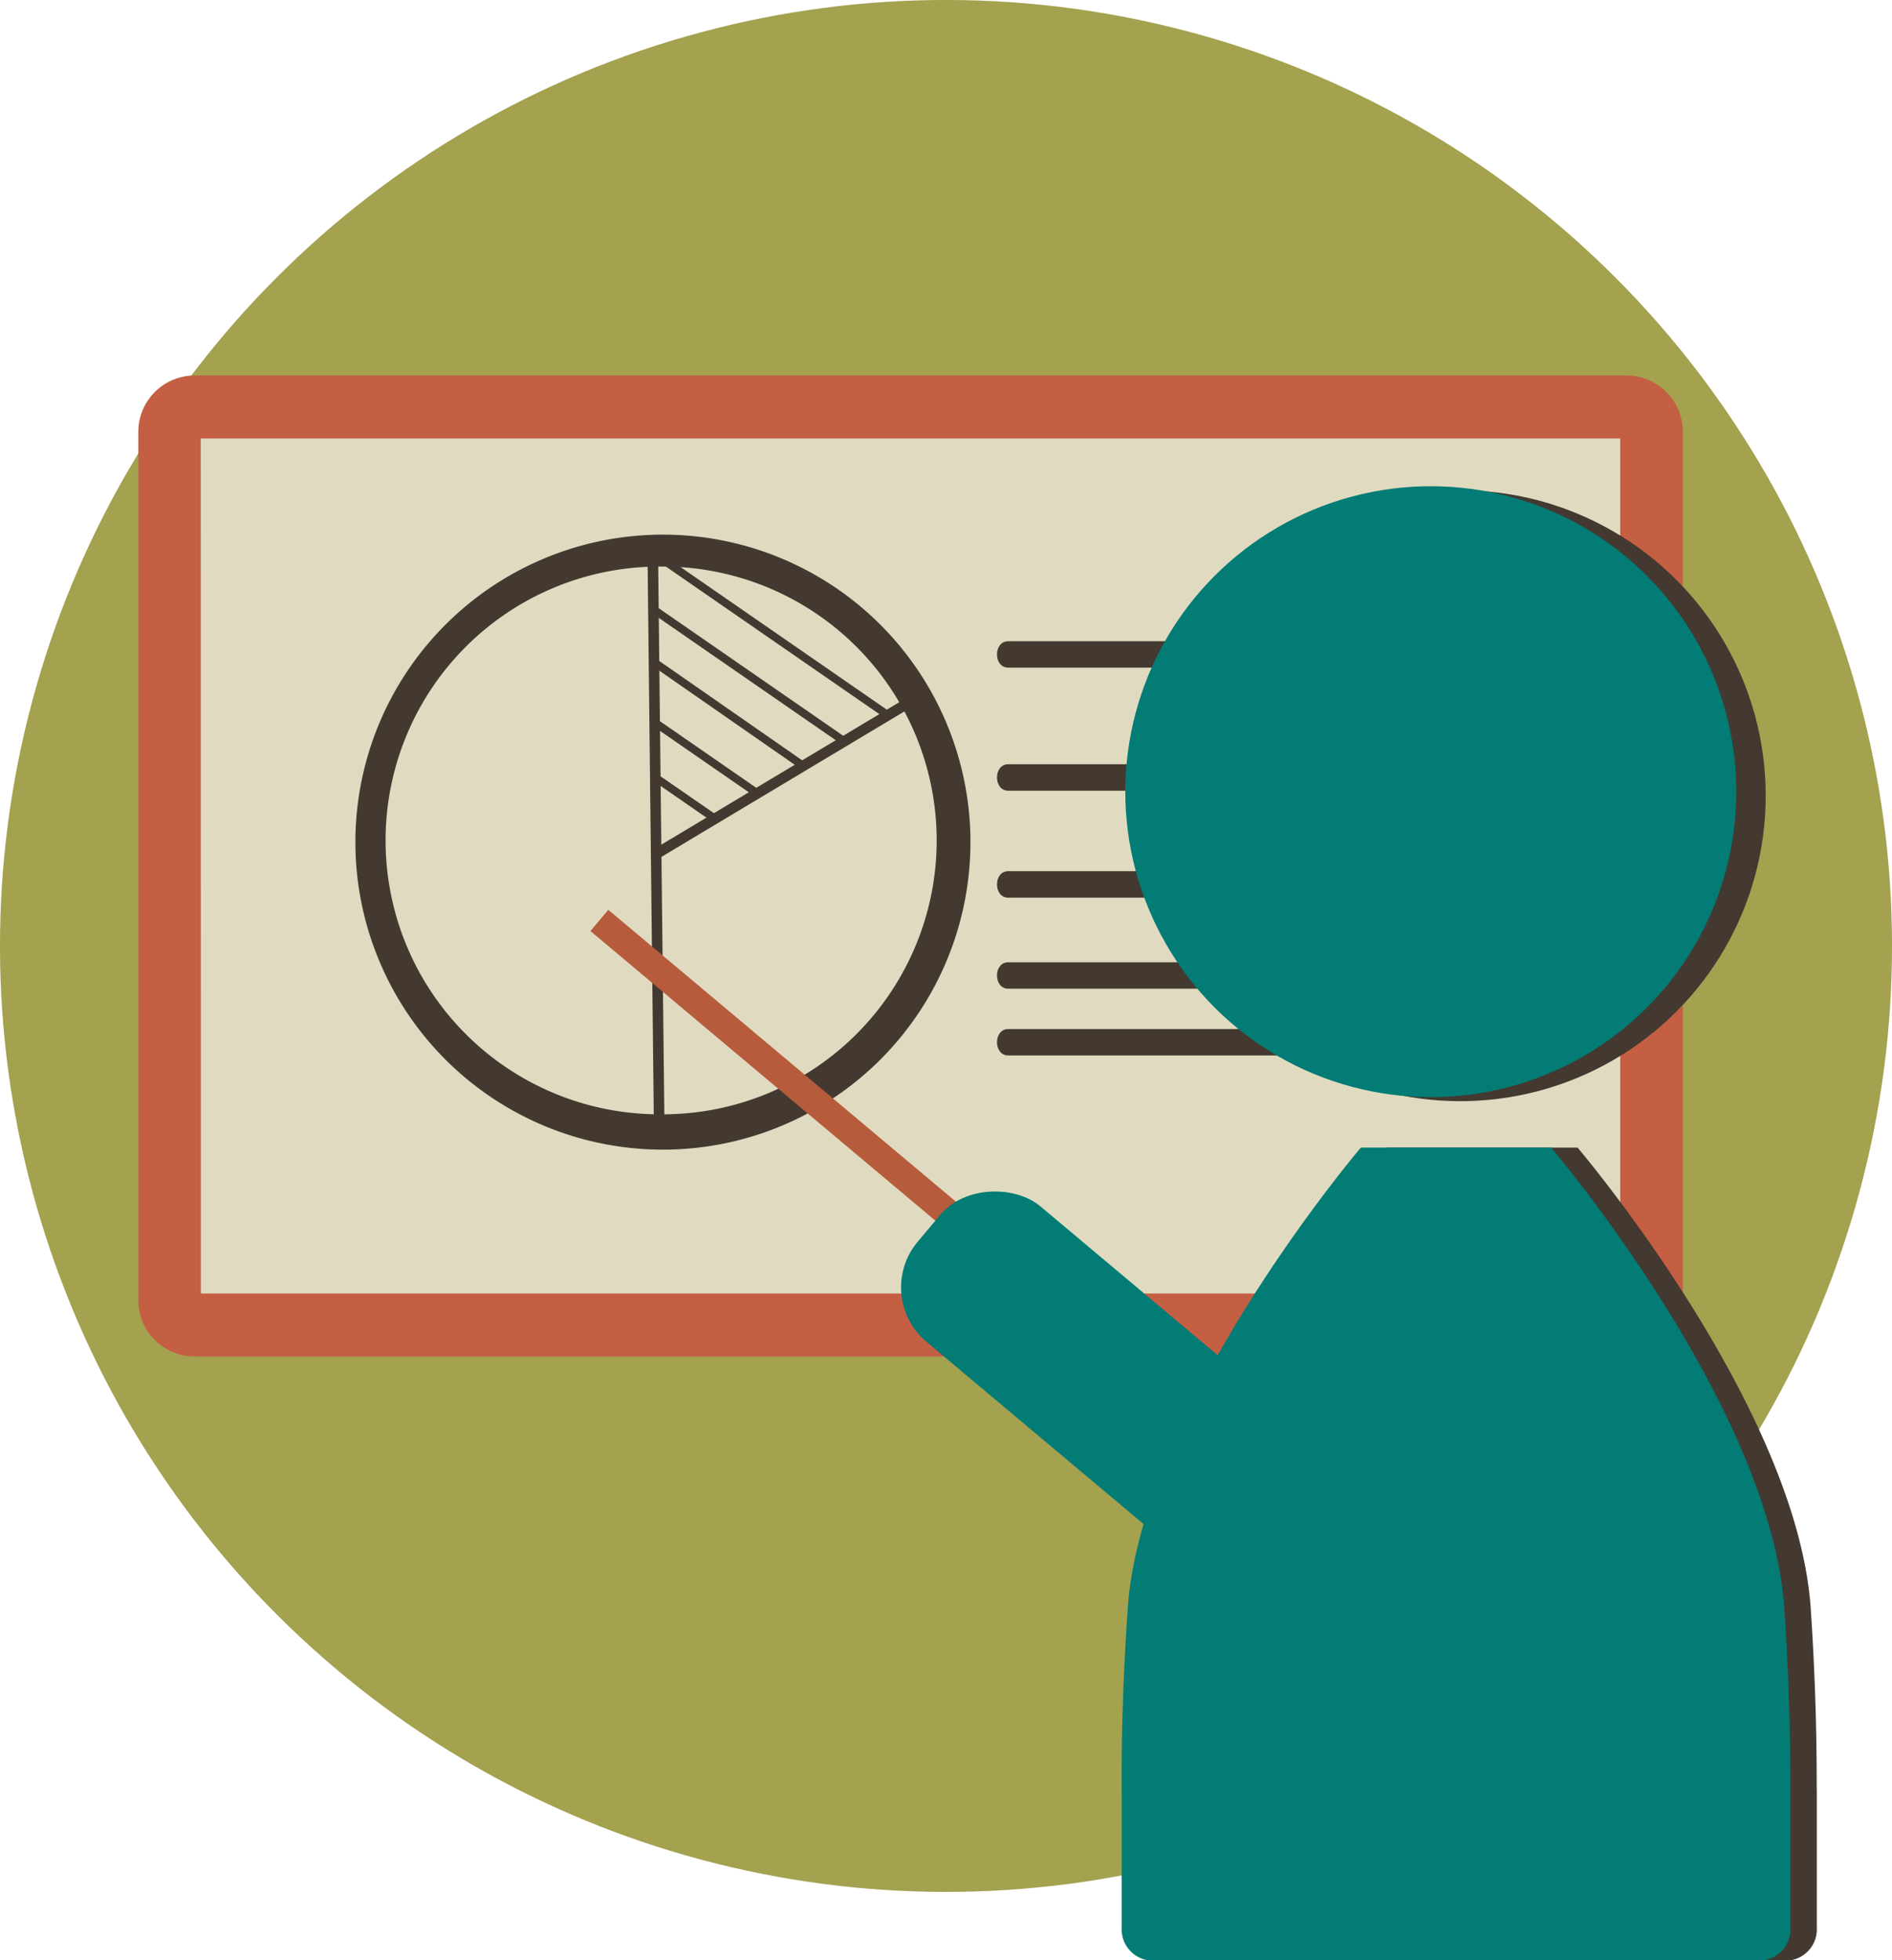 <svg xmlns="http://www.w3.org/2000/svg" viewBox="0 0 222.16 230.18"><defs><style>.cls-1{fill:#a4a14f;}.cls-2{fill:#e0dbc0;}.cls-3{fill:#c45f43;}.cls-4{fill:#433930;}.cls-5{fill:#037c75;}.cls-6{fill:#b65b3c;}</style></defs><title>fotalezer relaciones</title><g id="Capa_2" data-name="Capa 2"><g id="Capa_2-2" data-name="Capa 2"><circle class="cls-1" cx="111.08" cy="111.08" r="111.08" transform="translate(-46.01 111.08) rotate(-45)"/><rect class="cls-2" x="19.91" y="47.79" width="174" height="107.81" rx="2.95"/><path class="cls-3" d="M191,159.29H22.84a6.63,6.63,0,0,1-6.6-6.66V50.75a6.63,6.63,0,0,1,6.6-6.66H191a6.63,6.63,0,0,1,6.6,6.66V152.63A6.63,6.63,0,0,1,191,159.29Zm-167.41-7.4H190.25V51.49H23.57Z"/><path class="cls-4" d="M172.75,75.3H118.38c-1.75,0-1.75,3.1,0,3.1h54.37C174.5,78.4,174.5,75.3,172.75,75.3Z"/><path class="cls-4" d="M172.75,89.74H118.38c-1.75,0-1.75,3.11,0,3.11h54.37C174.5,92.85,174.5,89.74,172.75,89.74Z"/><path class="cls-4" d="M172.75,102.3H118.38c-1.75,0-1.75,3.11,0,3.11h54.37C174.5,105.41,174.5,102.3,172.75,102.3Z"/><path class="cls-4" d="M172.75,113H118.38c-1.75,0-1.75,3.1,0,3.1h54.37C174.5,116.07,174.5,113,172.75,113Z"/><path class="cls-4" d="M172.75,120.84H118.38c-1.75,0-1.75,3.1,0,3.1h54.37C174.5,123.94,174.5,120.84,172.75,120.84Z"/><circle class="cls-4" cx="171.46" cy="93.44" r="35.87"/><circle class="cls-5" cx="168" cy="92.97" r="35.87" transform="translate(-16.53 146.02) rotate(-45)"/><path class="cls-4" d="M213.32,210c0-5.3-.11-12.27-.7-21.08-1.6-23.85-27.38-54.16-27.38-54.16H162.88S137.11,165.1,135.51,189c-.59,8.81-.75,15.78-.71,21.08v16.28a3.68,3.68,0,0,0,3.43,3.87H209.9a3.68,3.68,0,0,0,3.43-3.87V210.16S213.32,210.07,213.32,210Z"/><path class="cls-5" d="M210.23,210c0-5.3-.12-12.27-.71-21.08-1.6-23.85-27.38-54.16-27.38-54.16H159.79S134,165.1,132.41,189c-.59,8.81-.74,15.78-.7,21.08a.57.57,0,0,0,0,.13v16.15a3.68,3.68,0,0,0,3.43,3.87H206.8a3.68,3.68,0,0,0,3.43-3.87V210Z"/><path class="cls-4" d="M77.63,135a36.11,36.11,0,1,1,.42,0Zm0-68.47h-.37a32.16,32.16,0,0,0,.35,64.32H78a32.16,32.16,0,0,0-.35-64.32Z"/><rect class="cls-4" x="76.39" y="64.5" width="1.24" height="67.56" transform="translate(-1.08 0.86) rotate(-0.64)"/><rect class="cls-4" x="91.44" y="73.41" width="1.24" height="35.73" transform="translate(123.08 -34.59) rotate(59.09)"/><rect class="cls-4" x="80.02" y="89.76" width="0.93" height="7.96" transform="translate(203.36 80.85) rotate(124.66)"/><rect class="cls-4" x="82.67" y="81.88" width="0.93" height="14.6" transform="translate(203.78 71.52) rotate(124.67)"/><rect class="cls-4" x="85.16" y="73.86" width="0.93" height="20.89" transform="matrix(-0.57, 0.82, -0.82, -0.57, 203.67, 61.81)"/><rect class="cls-4" x="87.66" y="65.64" width="0.93" height="27.57" transform="translate(203.57 52.12) rotate(124.66)"/><rect class="cls-4" x="90.25" y="58.14" width="0.93" height="32.97" transform="translate(203.69 42.45) rotate(124.66)"/><rect class="cls-6" x="100.68" y="93.92" width="2.27" height="81.12" transform="translate(270.28 142.99) rotate(130.02)"/><path class="cls-6" d="M132.21,162.13l-62.88-52.8,2.09-2.49.38.31,62.51,52.49ZM70.72,109.21l61.37,51.53.83-1L71.54,108.23Z"/><rect class="cls-5" x="122.9" y="132.95" width="20.78" height="63.22" rx="8.33" transform="translate(-78.45 160.82) rotate(-49.98)"/></g></g></svg>